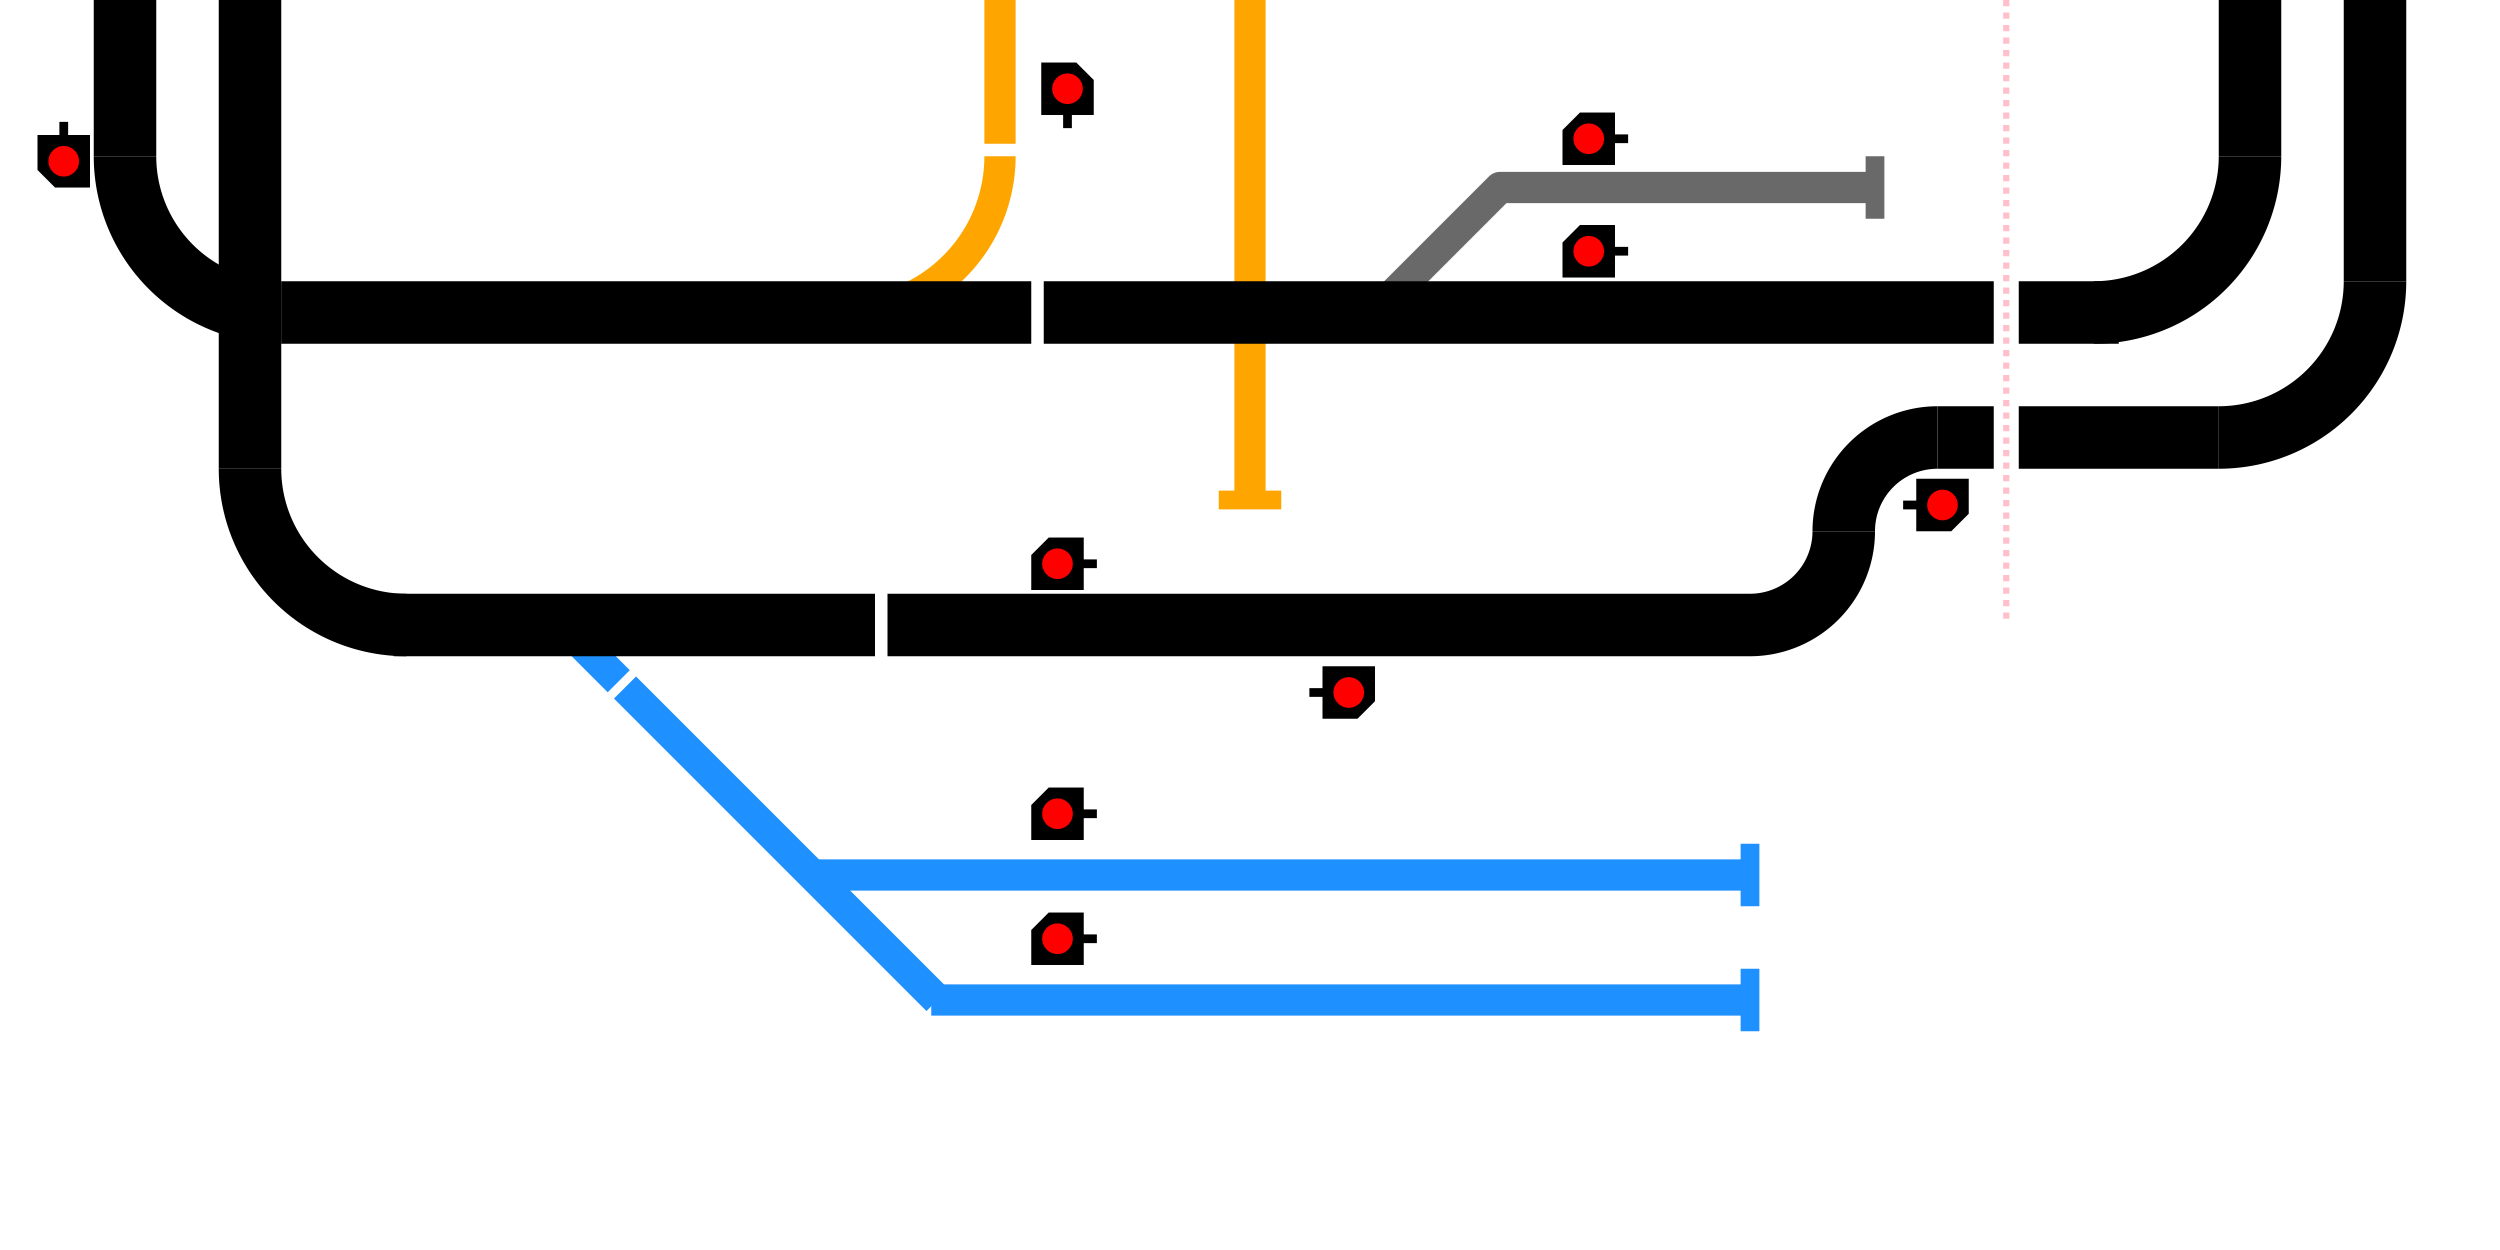<svg id="south" width="800" height="400">
	<style>

	g.powered circle.route {
		fill: #fb0 !important
	}
	
	g.unpowered circle.route {
		fill: #555;
		r : 3.5px;
	}

	/* As in power pack*/
	circle.pack {
		cursor: pointer;
		fill: yellow;
		r : 5px;
	}

	/* manual override push buttons to move switch */
	circle.manual {
		r : 3.5px;
		fill : lime
	}

	/* defaults to diverge */
	g.signal circle {
		fill : red
	}
	
	g.go circle {
		fill : yellowgreen
	}
	

	.heavy {
		font: bold 13px sans-serif;
	}

	circle.twtade {
		fill:black
	}
	</style>

	<defs>
		<g id="signal" transform="scale(0.7)">
			<polygon points="0,12 12,12 
				12,7 15,7 15,5 12,5 
				12,0 4,0 0,4" />
			<circle cx="6" cy="6" r="3.5" fill="red" />
		</g>
	</defs>


	<g transform="scale(2)">

	<polyline points="
		321 0 321 100" 
		stroke="pink" 
		stroke-width="1"
		fill="none"
		stroke-dasharray="1"
		stroke-linejoin="round"/>
	

	<!-- yard sidings begin -->
	<!-- track 7 -->
	<polyline points="
		220 50 240 30 300 30" 
		stroke="dimgray" 
		stroke-width="5"
		fill="none"
		stroke-linejoin="round"/>
	<use x="250" y="18" href="#signal" />


	<line x1="300" y1="25" x2="300" y2="35" 
		stroke="dimgray" stroke-width="3" />




	<!-- intermodal connector -->
	<line x1="90" y1="100" x2="99" y2="109" 
		stroke="dodgerblue" stroke-width="5" />
	


	<!-- intermodal 4-->
	<line x1="129" y1="140" x2="280" y2="140" 
		stroke="dodgerblue" stroke-width="5" />

	<!-- intermodal 5-->
	<line x1="149" y1="160" x2="280" y2="160" 
		stroke="dodgerblue" stroke-width="5" />

	<!-- intermodal 6-->
	<polyline points="
		100 110 150 160" 
		stroke="dodgerblue" 
		stroke-width="5"
		fill="none"
		stroke-linejoin="round"
		/>


	<!-- reversing loop -->
	<path d="M160,25 a25,25 0 0,1 -25,25" 
		fill="none" 
		stroke="orange"
		stroke-width="5"
		/>

	<line x1="160" y1="0" x2="160" y2="23" 
		stroke="orange" stroke-width="5" />

	<use x="10" y="-175" href="#signal" transform="rotate(90)" />


	<!-- Tram -->
	<line x1="200" y1="0" x2="200" y2="80" 
		stroke="orange" stroke-width="5"
		/>
	<line x1="195" y1="80" x2="205" y2="80" 
		stroke="orange" stroke-width="3" />


	<!-- inner main line -->
	<line x1="20" y1="0" x2="20" y2="25"
		stroke="black" stroke-width="10" />

	<path d="M45,50 a25,25 0 0,1 -25,-25" 
		fill="none" stroke="black" stroke-width="10" />

	<line x1="45" y1="50" x2="165" y2="50" 
		stroke="black" stroke-width="10"/>

	<line x1="167" y1="50" x2="319" y2="50" 
		stroke="black" stroke-width="10"/>

	<line x1="323" y1="50" x2="339" y2="50" 
		stroke="black" stroke-width="10"/>


	<path d="M360,25 a25,25 0 0,1 -25,25" 
		fill="none" stroke="black" stroke-width="10" />

	<line x1="360" y1="0" x2="360" y2="25" 
		stroke="black" stroke-width="10" />

	<use x="-30" y="6" href="#signal" transform="rotate(-90)" />
	<use x="250" y="36" href="#signal" />
	
	<!-- outer main line -->
	<line x1="40" y1="0" x2="40" y2="75" 
		stroke="black" stroke-width="10" />

	<path d="M65,100 a25,25 0 0,1 -25,-25" 
		fill="none" stroke="black" stroke-width="10" />

	<line x1="63" y1="100" x2="140" y2="100" 
		stroke="black" stroke-width="10" />

	<line x1="142" y1="100" x2="280" y2="100" 
		stroke="black" stroke-width="10" />

	<path d="M295,85 a15,15 0 0,1 -15,15" 
		fill="none" 
		stroke="black" stroke-width="10" />

	<path d="M295,85 a15,15 0 0,1 15,-15" 
		fill="none" 
		stroke="black" stroke-width="10" />

	<line x1="310" y1="70" x2="319" y2="70" 
		stroke="black" stroke-width="10" />


	<line x1="323" y1="70" x2="355" y2="70" 
		stroke="black" stroke-width="10" />

	<path d="M380,45 a25,25 0 0,1 -25,25" 
		fill="none" stroke="black" stroke-width="10" />	

	<line x1="380" y1="0" x2="380" y2="45" 
		stroke="black" stroke-width="10" />

	<use x="-220" y="-115" href="#signal" transform="rotate(180)" />
	<use x="-315" y="-85" href="#signal" transform="rotate(180)" />


	<use x="165" y="86" href="#signal" />
	<use x="165" y="126" href="#signal" />
	<use x="165" y="146" href="#signal" />

	<!-- bumpers -->


	<line x1="280" y1="135" x2="280" y2="145" 
		stroke="dodgerblue" stroke-width="3" />

	<line x1="280" y1="155" x2="280" y2="165" 
		stroke="dodgerblue" stroke-width="3" />



	<!-- yard sidings end -->
	</g>
</svg>